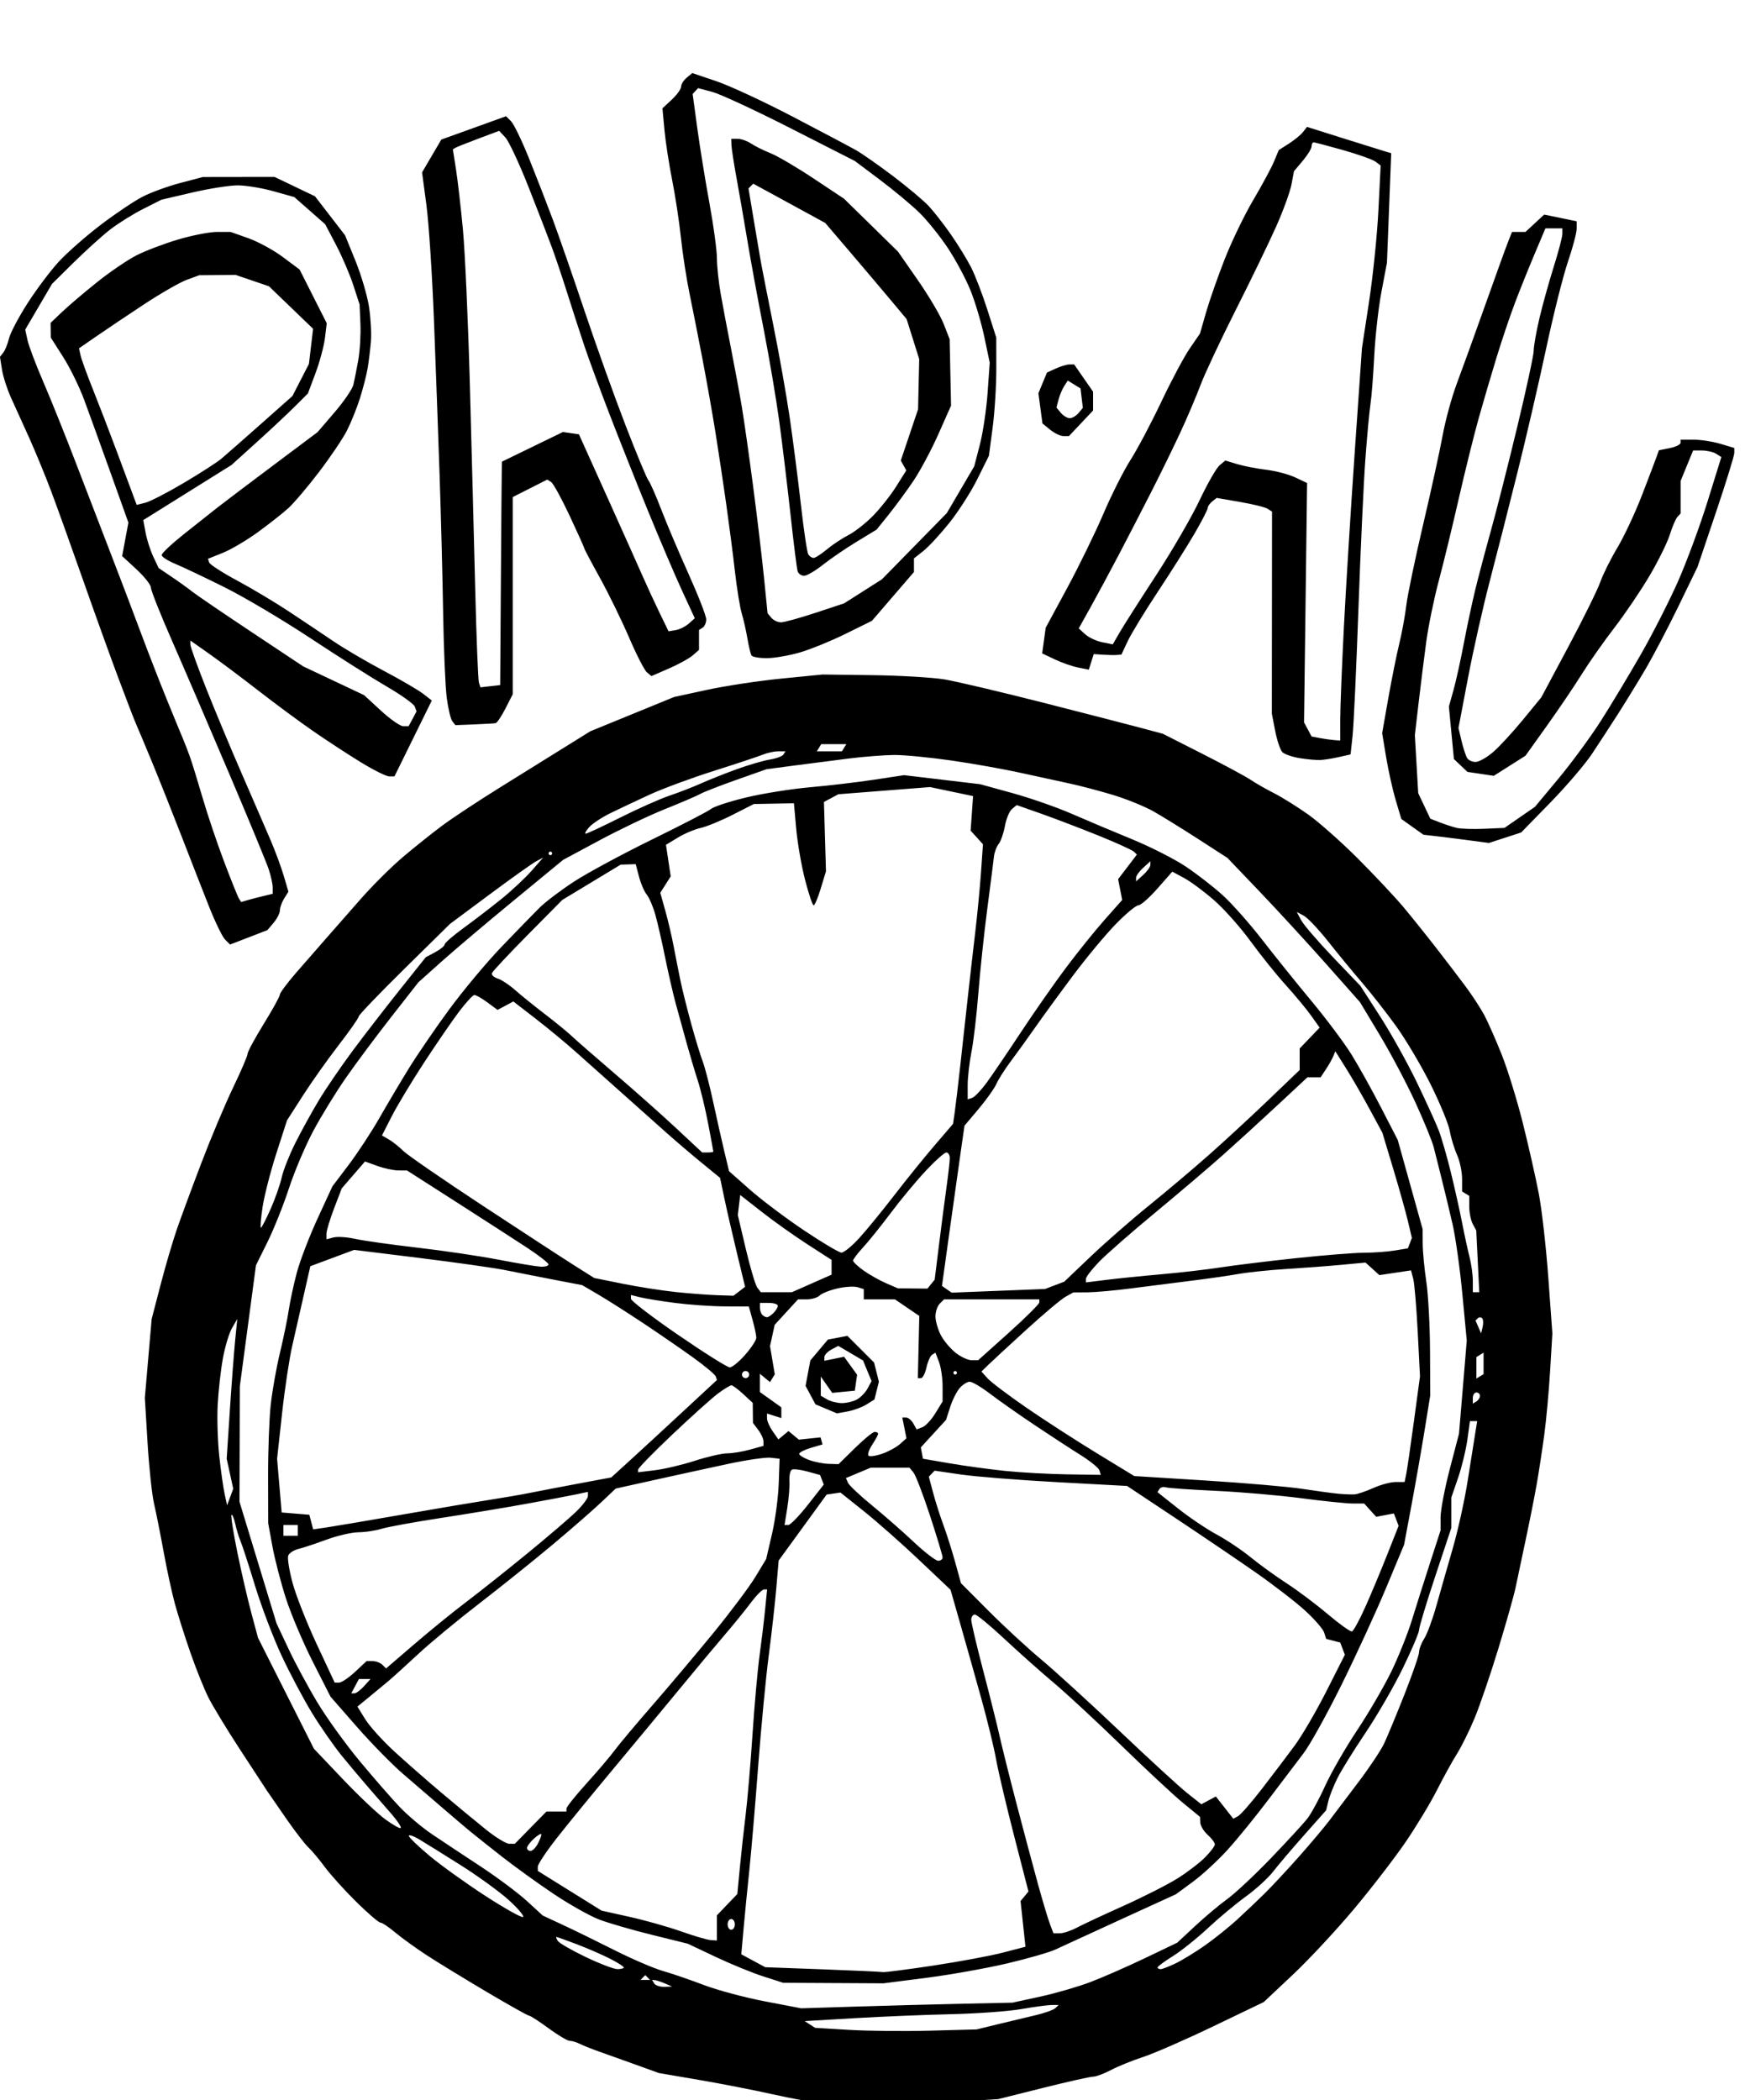 <?xml version="1.0" encoding="UTF-8" standalone="no"?>
<!-- Created with Inkscape (http://www.inkscape.org/) -->

<svg
   width="171.839mm"
   height="206.825mm"
   viewBox="0 0 171.839 206.825"
   version="1.1"
   id="svg1"
   xml:space="preserve"
   xmlns="http://www.w3.org/2000/svg"
   xmlns:svg="http://www.w3.org/2000/svg"><defs
     id="defs1"><clipPath
       clipPathUnits="userSpaceOnUse"
       id="clipPath2"><rect
         style="fill:none;stroke:#000000;stroke-width:1.4;stroke-dasharray:none;stroke-opacity:1"
         id="rect2"
         width="171.839"
         height="206.825"
         x="-271.167"
         y="45.214" /></clipPath></defs><g
     id="layer1"
     transform="translate(-18.295,-50.318)"><path
       style="fill:#000000"
       d="M -298.996,141.787 V 28.898 h 7.761 7.761 V 141.787 254.676 h -7.761 -7.761 z m 18.697,110.65 c 0,-1.231 0.155,-5.954 0.345,-10.495 0.19,-4.541 0.509,-10.796 0.709,-13.901 0.2,-3.104 0.436,-6.835 0.525,-8.29 0.089,-1.455 0.403,-5.503 0.698,-8.996 0.295,-3.493 0.622,-10.16 0.726,-14.817 l 0.189,-8.467 -0.425,-25.224 c -0.234,-13.873 -0.445,-34.431 -0.468,-45.685 -0.024,-11.254 -0.083,-29.43 -0.131,-40.393 -0.048,-10.963 0.02,-22.789 0.151,-26.282 0.131,-3.493 0.262,-7.179 0.292,-8.193 l 0.053,-1.843 0.375,-0.375 0.375,-0.375 1.021,0.388 1.021,0.388 6.357,-0.536 c 3.496,-0.295 8.579,-0.627 11.296,-0.739 2.716,-0.111 7.479,-0.358 10.583,-0.548 3.104,-0.19 6.914,-0.422 8.467,-0.514 1.552,-0.092 12.744,-0.194 24.871,-0.227 12.127,-0.032 41.337,-0.036 64.911,-0.007 23.574,0.028 44.77,-0.013 47.101,-0.091 2.331,-0.078 4.834,-0.253 5.561,-0.39 l 1.323,-0.248 -0.188,10.535 c -0.104,5.794 -0.254,14.504 -0.335,19.355 -0.081,4.851 -0.236,30.648 -0.345,57.326 -0.109,26.679 -0.239,54.698 -0.287,62.265 -0.049,7.567 0.054,25.03 0.229,38.806 l 0.318,25.047 -0.258,2.381 -0.258,2.381 -0.942,-4.3e-4 -0.942,-4.3e-4 -0.117,-27.781 c -0.064,-15.279 -0.129,-29.924 -0.144,-32.543 -0.015,-2.619 0.077,-28.972 0.204,-58.561 0.127,-29.589 0.317,-58.799 0.423,-64.911 0.106,-6.112 0.305,-13.176 0.443,-15.699 0.137,-2.522 0.199,-6.134 0.137,-8.026 l -0.112,-3.44 -7.296,-0.03 c -4.013,-0.017 -9.439,-0.089 -12.058,-0.16 -2.619,-0.071 -6.906,-0.254 -9.525,-0.406 -2.619,-0.152 -5.08,-0.248 -5.468,-0.214 -0.388,0.034 -8.484,0.051 -17.992,0.037 -9.507,-0.014 -18.397,-0.079 -19.756,-0.145 -1.358,-0.065 -9.974,-0.223 -19.147,-0.351 l -16.677,-0.232 -8.017,0.405 c -4.409,0.223 -9.367,0.491 -11.016,0.596 -1.649,0.105 -4.608,0.343 -6.575,0.53 l -3.577,0.339 -16.532,-0.068 -16.532,-0.068 -3.528,0.277 -3.528,0.277 -1.104,0.453 -1.104,0.453 -0.267,14.411 -0.267,14.411 0.248,10.407 c 0.137,5.724 0.278,13.264 0.313,16.757 0.036,3.493 0.004,11.113 -0.07,16.933 l -0.135,10.583 0.438,25.753 c 0.241,14.164 0.419,29.166 0.396,33.337 -0.023,4.172 -0.209,10.918 -0.412,14.993 -0.204,4.075 -0.508,8.758 -0.676,10.407 -0.168,1.649 -0.55,7.999 -0.848,14.111 -0.298,6.112 -0.627,12.065 -0.731,13.229 -0.104,1.164 -0.203,4.101 -0.22,6.526 -0.017,2.425 -0.114,5.084 -0.217,5.909 l -0.186,1.499 h -0.842 -0.842 z m 27.34,-210.325 19.05,-0.113 4.763,-0.386 c 2.619,-0.213 6.588,-0.537 8.819,-0.721 2.231,-0.184 8.661,-0.435 14.287,-0.557 5.627,-0.122 10.389,-0.205 10.583,-0.183 0.194,0.022 3.687,0.105 7.761,0.185 4.075,0.08 15.743,0.273 25.929,0.429 10.186,0.156 19.394,0.283 20.461,0.281 1.067,-0.002 3.687,-0.133 5.821,-0.291 l 3.881,-0.288 4.09,0.407 4.09,0.407 12.844,0.101 c 7.064,0.056 13.13,0.027 13.48,-0.064 l 0.636,-0.165 -0.107,-0.924 -0.107,-0.924 -37.924,0.151 c -20.858,0.083 -40.384,0.15 -43.392,0.149 -3.007,-0.001 -9.754,-0.18 -14.993,-0.397 l -9.525,-0.395 -19.226,0.332 -19.226,0.332 -4.233,0.35 c -2.328,0.193 -7.805,0.515 -12.171,0.715 -4.366,0.201 -10.226,0.56 -13.024,0.798 l -5.086,0.433 -0.163,0.49 -0.163,0.49 1.898,-0.265 1.898,-0.265 z m 9.857,212.245 c 0.109,-0.176 0.94,-0.573 1.848,-0.882 l 1.65,-0.562 h 1.637 1.637 l 1.813,0.538 c 0.997,0.296 1.908,0.693 2.025,0.882 l 0.212,0.344 h -5.51 -5.51 z m 105.822,0.019 c 0.102,-0.166 1.104,-0.592 2.226,-0.947 l 2.04,-0.646 2.346,0.032 2.346,0.032 1.275,0.605 c 0.701,0.333 1.361,0.745 1.467,0.915 l 0.192,0.31 h -6.039 -6.039 z M -86.624,141.787 V 28.898 h 6.703 6.703 V 141.787 254.676 h -6.703 -6.703 z M -189.458,252.519 c -1.358,-0.182 -3.898,-0.653 -5.644,-1.047 -1.746,-0.394 -4.977,-1.025 -7.179,-1.402 l -4.004,-0.686 -2.346,-0.847 c -1.29,-0.466 -2.902,-1.043 -3.581,-1.282 -0.679,-0.239 -1.51,-0.572 -1.847,-0.74 -0.337,-0.168 -0.792,-0.305 -1.011,-0.305 -0.219,0 -1.155,-0.556 -2.081,-1.235 -0.925,-0.679 -1.782,-1.235 -1.904,-1.235 -0.122,0 -2.006,-1.056 -4.186,-2.347 -2.18,-1.291 -4.837,-2.916 -5.904,-3.611 -1.067,-0.696 -2.462,-1.703 -3.099,-2.239 -0.637,-0.536 -1.295,-0.975 -1.462,-0.975 -0.167,0 -1.233,-0.916 -2.369,-2.036 -1.136,-1.12 -2.534,-2.668 -3.106,-3.44 -0.572,-0.772 -1.3,-1.642 -1.619,-1.933 -0.318,-0.291 -1.279,-1.535 -2.135,-2.765 -0.856,-1.23 -1.733,-2.5 -1.948,-2.822 -0.216,-0.322 -1.426,-2.174 -2.69,-4.114 -1.264,-1.94 -2.643,-4.21 -3.064,-5.045 -0.421,-0.834 -1.218,-2.819 -1.772,-4.41 -0.553,-1.591 -1.244,-3.766 -1.535,-4.833 -0.291,-1.067 -0.79,-3.369 -1.108,-5.115 -0.318,-1.746 -0.745,-3.889 -0.948,-4.763 -0.203,-0.873 -0.49,-3.572 -0.637,-5.997 l -0.267,-4.41 0.336,-3.881 0.336,-3.881 0.872,-3.351 c 0.479,-1.843 1.201,-4.304 1.602,-5.468 0.402,-1.164 1.497,-4.126 2.433,-6.582 0.936,-2.456 2.34,-5.79 3.119,-7.408 0.779,-1.619 1.418,-3.109 1.419,-3.312 0.002,-0.203 0.717,-1.528 1.591,-2.944 0.873,-1.416 1.587,-2.713 1.587,-2.882 0,-0.169 0.726,-1.146 1.614,-2.171 0.887,-1.025 2.197,-2.525 2.91,-3.333 0.713,-0.808 2.247,-2.554 3.407,-3.881 1.161,-1.326 3.048,-3.206 4.194,-4.176 1.146,-0.97 2.895,-2.367 3.887,-3.104 0.992,-0.737 3.514,-2.404 5.604,-3.704 2.09,-1.3 4.959,-3.085 6.377,-3.966 l 2.576,-1.602 4.129,-1.69 4.129,-1.69 3.253,-0.706 c 1.789,-0.388 5.079,-0.886 7.31,-1.107 l 4.057,-0.401 4.939,0.065 c 2.716,0.036 5.891,0.223 7.056,0.417 1.164,0.194 5.53,1.223 9.701,2.286 4.172,1.064 8.537,2.19 9.7,2.502 l 2.115,0.568 3.882,1.97 c 2.135,1.083 4.279,2.238 4.764,2.566 0.485,0.328 1.518,0.919 2.296,1.313 0.778,0.395 2.286,1.335 3.351,2.09 1.065,0.755 3.287,2.725 4.936,4.377 1.649,1.653 3.659,3.796 4.467,4.763 0.807,0.967 2.236,2.747 3.175,3.956 0.939,1.209 2.246,2.922 2.906,3.806 0.659,0.885 1.498,2.168 1.864,2.851 0.366,0.683 1.144,2.447 1.73,3.92 0.585,1.473 1.523,4.519 2.085,6.77 0.561,2.25 1.265,5.362 1.562,6.914 0.298,1.552 0.72,5.283 0.938,8.29 l 0.397,5.468 -0.222,3.704 c -0.122,2.037 -0.385,4.895 -0.583,6.35 -0.198,1.455 -0.527,3.598 -0.73,4.763 -0.203,1.164 -0.69,3.625 -1.083,5.468 -0.392,1.843 -0.845,3.986 -1.007,4.763 -0.161,0.776 -0.924,3.475 -1.694,5.997 -0.77,2.522 -1.818,5.593 -2.327,6.823 -0.509,1.23 -1.297,2.824 -1.749,3.541 -0.453,0.717 -1.336,2.32 -1.963,3.562 -0.627,1.242 -2.012,3.538 -3.077,5.102 -1.065,1.564 -3.36,4.544 -5.099,6.621 -1.739,2.077 -4.451,4.989 -6.026,6.471 l -2.864,2.694 -4.963,2.385 c -2.73,1.312 -5.836,2.67 -6.903,3.018 -1.067,0.348 -2.494,0.927 -3.17,1.286 -0.676,0.359 -1.47,0.655 -1.764,0.657 -0.294,0.002 -2.519,0.501 -4.944,1.108 l -4.41,1.104 -4.41,0.261 c -2.425,0.144 -5.6,0.345 -7.056,0.448 l -2.646,0.187 z m 16.581,-7.947 c 1.164,-0.283 2.831,-0.682 3.704,-0.887 0.873,-0.205 1.738,-0.514 1.923,-0.688 l 0.335,-0.316 -0.688,0.003 c -0.378,0.001 -1.72,0.182 -2.981,0.401 -1.261,0.219 -4.357,0.445 -6.879,0.502 -2.522,0.057 -6.809,0.234 -9.525,0.393 l -4.939,0.29 0.515,0.331 0.515,0.331 3.365,0.201 c 1.851,0.111 5.429,0.146 7.952,0.078 l 4.586,-0.124 z m -3.528,-2.013 4.939,-0.106 2.734,-0.595 c 1.504,-0.327 3.726,-0.972 4.939,-1.432 1.213,-0.461 3.633,-1.522 5.38,-2.359 l 3.175,-1.521 1.764,-1.644 c 0.97,-0.904 2.399,-2.104 3.176,-2.665 0.776,-0.562 2.707,-2.371 4.291,-4.02 1.583,-1.649 3.191,-3.396 3.572,-3.881 0.381,-0.486 1.169,-1.931 1.75,-3.213 0.581,-1.281 1.995,-3.742 3.141,-5.467 1.147,-1.726 2.664,-4.328 3.373,-5.783 0.708,-1.455 1.629,-3.757 2.047,-5.115 0.417,-1.358 1.222,-3.899 1.788,-5.645 l 1.029,-3.176 v -1.283 c 0,-0.706 0.409,-2.849 0.908,-4.762 l 0.908,-3.478 0.382,-4.586 0.382,-4.586 -0.435,-4.586 c -0.239,-2.522 -0.673,-5.618 -0.965,-6.879 -0.291,-1.261 -0.768,-3.246 -1.059,-4.41 -0.291,-1.164 -0.65,-2.593 -0.798,-3.175 -0.148,-0.582 -0.961,-2.566 -1.806,-4.41 -0.845,-1.843 -2.418,-4.818 -3.495,-6.61 l -1.958,-3.259 -3.351,-3.78 c -1.843,-2.079 -4.78,-5.275 -6.526,-7.102 l -3.175,-3.322 -2.822,-1.823 c -1.552,-1.003 -3.537,-2.232 -4.41,-2.732 -0.873,-0.5 -2.699,-1.244 -4.057,-1.653 -1.358,-0.409 -3.263,-0.911 -4.233,-1.116 -0.97,-0.205 -3.113,-0.673 -4.763,-1.04 -1.649,-0.367 -4.745,-0.919 -6.879,-1.227 -2.134,-0.308 -4.674,-0.554 -5.644,-0.548 -0.97,0.007 -2.955,0.16 -4.41,0.341 -1.455,0.181 -3.888,0.494 -5.407,0.695 l -2.761,0.366 -2.946,1.04 c -1.62,0.572 -3.236,1.202 -3.589,1.4 -0.354,0.198 -1.913,0.868 -3.465,1.488 -1.552,0.621 -4.444,1.999 -6.426,3.063 l -3.604,1.935 -4.863,4.002 c -2.674,2.201 -5.883,4.916 -7.129,6.032 l -2.267,2.031 -2.672,3.414 c -1.47,1.878 -3.48,4.576 -4.468,5.997 -0.988,1.421 -2.432,3.774 -3.209,5.229 -0.777,1.455 -1.854,3.995 -2.393,5.644 -0.539,1.649 -1.49,4.03 -2.115,5.292 l -1.135,2.293 -0.794,5.957 -0.794,5.957 -0.017,5.685 -0.017,5.685 1.826,5.997 1.826,5.997 1.196,2.539 c 0.658,1.397 1.944,3.778 2.857,5.292 0.914,1.514 2.785,4.102 4.157,5.751 1.373,1.649 3.137,3.672 3.921,4.496 0.784,0.823 2.219,2.031 3.189,2.685 0.97,0.653 3.113,2.074 4.763,3.158 1.649,1.084 3.703,2.617 4.564,3.407 l 1.566,1.436 1.962,0.913 c 1.079,0.502 3.379,1.627 5.111,2.5 1.732,0.873 3.875,1.794 4.763,2.047 0.888,0.253 2.7,0.875 4.027,1.381 1.327,0.506 4.026,1.229 5.997,1.607 l 3.585,0.687 5.468,-0.171 c 3.007,-0.094 7.691,-0.219 10.407,-0.278 z m -19.579,-2.686 c -1.067,-0.34 -3.182,-1.206 -4.699,-1.923 l -2.758,-1.304 -3.522,-0.871 c -1.937,-0.479 -4.272,-1.156 -5.189,-1.505 -0.917,-0.348 -2.932,-1.481 -4.479,-2.517 -1.547,-1.036 -3.844,-2.692 -5.104,-3.68 -1.26,-0.988 -2.677,-2.114 -3.149,-2.502 -0.471,-0.388 -1.684,-1.42 -2.696,-2.293 -1.011,-0.873 -2.742,-2.363 -3.847,-3.31 -1.105,-0.947 -3.175,-3.056 -4.6,-4.687 l -2.592,-2.964 -1.741,-3.427 c -0.957,-1.885 -2.15,-4.697 -2.65,-6.249 -0.5,-1.552 -1.097,-3.854 -1.328,-5.115 l -0.419,-2.293 -0.01,-4.586 c -0.006,-2.522 0.11,-5.697 0.257,-7.056 0.147,-1.358 0.554,-3.66 0.905,-5.115 0.351,-1.455 0.743,-3.36 0.872,-4.233 0.129,-0.873 0.488,-2.54 0.799,-3.704 0.311,-1.164 1.225,-3.549 2.033,-5.301 l 1.468,-3.184 1.595,-2.108 c 0.877,-1.159 2.23,-3.219 3.006,-4.577 0.776,-1.358 2.084,-3.564 2.907,-4.902 0.823,-1.338 2.614,-3.957 3.981,-5.821 1.366,-1.863 3.692,-4.647 5.168,-6.186 1.476,-1.539 3.16,-3.271 3.742,-3.849 0.582,-0.578 2.126,-1.745 3.431,-2.593 1.305,-0.848 4.764,-2.713 7.686,-4.144 2.922,-1.431 5.533,-2.784 5.8,-3.006 0.268,-0.222 1.81,-0.723 3.426,-1.113 1.617,-0.39 4.447,-0.843 6.291,-1.005 1.843,-0.163 4.681,-0.497 6.305,-0.744 l 2.954,-0.448 3.749,0.446 3.749,0.446 3.175,0.875 c 1.746,0.481 4.366,1.395 5.821,2.031 1.455,0.636 4.12,1.76 5.921,2.497 1.801,0.738 4.183,1.944 5.292,2.682 1.109,0.737 2.766,2.023 3.683,2.857 0.916,0.834 2.663,2.805 3.881,4.38 1.218,1.575 3.405,4.295 4.86,6.045 1.455,1.75 3.224,4.113 3.93,5.251 0.706,1.138 2.02,3.498 2.92,5.244 l 1.636,3.175 1.225,4.391 1.225,4.391 0.007,1.43 c 0.004,0.786 0.163,2.461 0.353,3.723 0.19,1.261 0.356,4.302 0.368,6.758 l 0.022,4.464 -0.562,3.473 c -0.309,1.91 -0.889,5.219 -1.288,7.354 l -0.726,3.881 -1.764,4.233 c -0.97,2.328 -2.941,6.615 -4.379,9.525 -1.438,2.91 -3.13,5.964 -3.761,6.785 -0.63,0.821 -2.178,2.863 -3.439,4.538 -1.261,1.675 -3.081,3.911 -4.043,4.97 -0.963,1.059 -2.502,2.477 -3.422,3.152 l -1.672,1.227 -5.398,2.468 c -2.969,1.358 -5.874,2.693 -6.456,2.968 -0.582,0.275 -2.725,0.892 -4.763,1.372 -2.037,0.479 -5.609,1.116 -7.938,1.415 l -4.233,0.543 -4.939,-0.026 -4.939,-0.026 z m 16.692,-1.068 c 2.558,-0.385 5.653,-0.961 6.879,-1.28 l 2.228,-0.58 -0.241,-2.25 -0.241,-2.25 0.389,-0.469 0.389,-0.469 -1.402,-5.438 c -0.771,-2.991 -1.572,-6.39 -1.78,-7.554 -0.208,-1.164 -0.863,-3.863 -1.457,-5.997 -0.594,-2.134 -1.519,-5.422 -2.057,-7.305 l -0.978,-3.425 -3.088,-2.925 c -1.698,-1.609 -4.137,-3.764 -5.419,-4.788 l -2.331,-1.863 -0.681,0.099 -0.681,0.099 -2.363,3.251 -2.363,3.251 -0.235,2.747 c -0.129,1.511 -0.464,4.493 -0.744,6.627 -0.28,2.134 -0.749,7.056 -1.043,10.936 -0.293,3.881 -0.685,8.484 -0.87,10.231 -0.185,1.746 -0.438,4.314 -0.562,5.706 l -0.225,2.531 1.18,0.636 1.18,0.636 5.644,0.208 c 3.104,0.114 5.774,0.237 5.933,0.272 0.158,0.035 2.381,-0.251 4.939,-0.636 z m -21.278,-3.712 v -1.238 l 1.006,-1.053 1.006,-1.053 0.244,-2.56 c 0.134,-1.408 0.391,-3.75 0.571,-5.205 0.18,-1.455 0.484,-5.017 0.676,-7.916 0.192,-2.898 0.503,-6.391 0.692,-7.761 0.188,-1.37 0.434,-3.404 0.546,-4.52 l 0.204,-2.028 h -0.314 c -0.173,0 -0.76,0.595 -1.305,1.323 -0.545,0.728 -1.673,2.117 -2.505,3.087 -0.833,0.97 -2.82,3.351 -4.417,5.292 -1.597,1.94 -4.576,5.533 -6.62,7.985 -2.045,2.451 -4.551,5.522 -5.57,6.823 -1.019,1.302 -1.852,2.556 -1.852,2.788 v 0.421 l 3.14,1.955 3.14,1.955 2.769,0.617 c 1.523,0.339 3.801,0.983 5.062,1.43 1.261,0.447 2.571,0.832 2.91,0.855 l 0.617,0.043 z m 35.454,-0.032 c 0.582,-0.308 2.646,-1.273 4.586,-2.144 1.94,-0.872 4.322,-2.08 5.292,-2.685 0.97,-0.605 2.2,-1.543 2.734,-2.083 0.534,-0.541 0.97,-1.119 0.97,-1.285 0,-0.166 -0.318,-0.589 -0.706,-0.94 -0.388,-0.351 -0.716,-0.892 -0.728,-1.201 l -0.022,-0.563 -1.653,-1.355 c -0.909,-0.745 -3.638,-3.286 -6.063,-5.645 -2.425,-2.36 -5.442,-5.158 -6.703,-6.218 -1.261,-1.06 -3.444,-3.005 -4.852,-4.321 -1.407,-1.316 -2.717,-2.393 -2.91,-2.393 -0.193,0 -0.352,0.234 -0.352,0.519 0,0.286 0.532,2.548 1.183,5.027 0.651,2.479 1.377,5.381 1.614,6.448 0.237,1.067 0.992,4.083 1.677,6.703 0.685,2.619 1.624,6.136 2.086,7.815 0.462,1.679 0.996,3.465 1.188,3.969 l 0.348,0.916 0.626,-0.002 c 0.344,-0.001 1.102,-0.254 1.684,-0.562 z m -33.69,-0.318 c 0,-0.291 -0.159,-0.529 -0.353,-0.529 -0.194,0 -0.353,0.238 -0.353,0.529 0,0.291 0.159,0.529 0.353,0.529 0.194,0 0.353,-0.238 0.353,-0.529 z m -19.415,-7.914 c 0.201,-0.375 0.365,-0.797 0.365,-0.937 0,-0.14 -0.318,0.033 -0.706,0.384 -0.388,0.351 -0.706,0.773 -0.706,0.937 0,0.164 0.153,0.298 0.34,0.298 0.187,0 0.505,-0.307 0.706,-0.682 z m -0.693,-1.611 1.558,-1.587 h 0.985 0.985 v -0.293 c 0,-0.161 0.896,-1.283 1.992,-2.494 1.095,-1.21 2.326,-2.658 2.734,-3.217 0.408,-0.559 2.096,-2.572 3.75,-4.474 1.654,-1.901 4.372,-5.128 6.039,-7.169 1.667,-2.042 3.509,-4.502 4.092,-5.468 l 1.06,-1.756 0.574,-2.469 c 0.316,-1.358 0.613,-3.581 0.661,-4.939 l 0.088,-2.469 -0.882,-0.101 c -0.485,-0.056 -2.39,0.223 -4.233,0.618 -1.843,0.396 -5.078,1.102 -7.188,1.57 l -3.837,0.851 -1.455,1.378 c -0.8,0.758 -2.963,2.642 -4.806,4.186 -1.843,1.544 -5.089,4.147 -7.212,5.784 -2.124,1.637 -4.822,3.873 -5.997,4.969 -1.175,1.096 -2.533,2.325 -3.018,2.73 -0.485,0.405 -1.346,1.117 -1.914,1.581 l -1.032,0.845 0.77,1.245 c 0.423,0.685 1.697,2.098 2.83,3.14 1.133,1.042 3.236,2.886 4.672,4.098 1.436,1.212 3.402,2.839 4.369,3.616 0.967,0.777 2.005,1.413 2.308,1.413 h 0.55 z m 72.028,-3.842 c 1.033,-1.337 2.476,-3.242 3.206,-4.233 0.73,-0.991 2.143,-3.412 3.139,-5.38 l 1.811,-3.578 -0.23,-0.6 -0.23,-0.6 -0.692,-0.181 -0.692,-0.181 -0.2,-0.63 c -0.11,-0.347 -0.96,-1.322 -1.888,-2.167 -0.928,-0.845 -3.106,-2.526 -4.839,-3.735 -1.733,-1.209 -5.294,-3.623 -7.913,-5.363 l -4.763,-3.164 -6.879,-0.374 c -3.784,-0.205 -8.048,-0.544 -9.477,-0.753 l -2.598,-0.379 -0.285,0.295 -0.285,0.295 0.423,1.587 c 0.233,0.873 0.688,2.302 1.012,3.175 0.324,0.873 0.846,2.52 1.16,3.659 l 0.571,2.071 2.712,2.723 c 1.491,1.498 3.823,3.65 5.181,4.784 1.358,1.133 4.851,4.322 7.761,7.087 2.91,2.765 5.904,5.51 6.653,6.102 l 1.361,1.075 0.716,-0.383 0.716,-0.383 0.86,1.099 0.86,1.099 0.475,-0.267 c 0.261,-0.147 1.321,-1.361 2.354,-2.698 z m -88.433,-10.092 0.639,-0.706 h -0.571 -0.571 l -0.378,0.706 -0.378,0.706 h 0.311 c 0.171,0 0.598,-0.318 0.949,-0.706 z m -0.882,-1.411 1.133,-1.058 h 0.598 c 0.329,0 0.76,0.163 0.959,0.361 l 0.361,0.361 2.796,-2.404 c 1.538,-1.322 3.828,-3.184 5.089,-4.137 1.261,-0.953 3.952,-3.09 5.979,-4.748 2.027,-1.658 4.21,-3.526 4.851,-4.15 0.641,-0.624 1.165,-1.319 1.165,-1.543 v -0.409 l -1.147,0.244 c -0.631,0.134 -2.813,0.548 -4.851,0.919 -2.037,0.371 -5.847,1.004 -8.467,1.405 -2.619,0.402 -5.25,0.881 -5.846,1.065 -0.596,0.184 -1.628,0.34 -2.293,0.346 -0.665,0.006 -2.083,0.334 -3.15,0.728 -1.067,0.394 -2.311,0.807 -2.763,0.917 -0.453,0.11 -0.901,0.405 -0.997,0.654 -0.096,0.249 0.097,1.459 0.428,2.687 0.331,1.229 1.4,3.941 2.375,6.027 l 1.773,3.792 h 0.437 c 0.24,0 0.947,-0.476 1.57,-1.058 z m 99.467,-6.353 c 0.564,-1.26 1.536,-3.582 2.161,-5.161 l 1.136,-2.87 -0.234,-0.609 -0.234,-0.609 -0.869,0.166 -0.869,0.166 -0.593,-0.655 -0.593,-0.655 h -1.114 c -0.613,0 -2.883,-0.233 -5.045,-0.518 -2.162,-0.285 -5.962,-0.614 -8.444,-0.73 -2.482,-0.117 -4.707,-0.273 -4.943,-0.348 -0.236,-0.075 -0.515,0.002 -0.619,0.171 l -0.19,0.307 2.026,1.607 c 1.114,0.884 2.822,2.035 3.794,2.557 0.973,0.523 2.483,1.534 3.356,2.248 0.873,0.714 2.461,1.863 3.528,2.553 1.067,0.69 2.893,2.06 4.057,3.044 1.164,0.984 2.24,1.753 2.39,1.708 0.15,-0.045 0.734,-1.112 1.298,-2.372 z m -41.611,-4.916 c 0,-0.183 -0.557,-2.034 -1.239,-4.114 -0.681,-2.08 -1.415,-3.994 -1.631,-4.254 l -0.392,-0.472 h -1.908 -1.908 l -1.22,0.51 -1.22,0.51 0.197,0.46 c 0.108,0.253 1.169,1.254 2.356,2.224 1.187,0.97 3.042,2.594 4.121,3.609 1.079,1.015 2.16,1.848 2.403,1.852 0.243,0.004 0.441,-0.143 0.441,-0.325 z m -63.5,-2.666 v -0.529 h -0.706 -0.706 v 0.529 0.529 h 0.706 0.706 z m 10.231,-1.544 c 3.395,-0.593 7.285,-1.25 8.643,-1.46 1.358,-0.21 3.184,-0.526 4.057,-0.702 0.873,-0.176 3.016,-0.586 4.763,-0.913 l 3.175,-0.593 1.764,-1.605 c 0.97,-0.883 3.312,-3.042 5.205,-4.799 l 3.441,-3.193 -0.115,-0.345 c -0.063,-0.19 -1.056,-1.024 -2.206,-1.852 -1.15,-0.829 -3.361,-2.352 -4.913,-3.385 -1.552,-1.033 -3.546,-2.302 -4.43,-2.82 l -1.608,-0.942 -2.802,-0.539 c -1.541,-0.297 -3.675,-0.717 -4.742,-0.934 -1.067,-0.217 -4.859,-0.755 -8.426,-1.197 l -6.486,-0.802 -2.157,0.804 -2.157,0.804 -0.63,2.778 c -0.346,1.528 -0.865,3.81 -1.153,5.071 -0.288,1.261 -0.741,4.277 -1.006,6.703 l -0.483,4.41 0.225,2.646 0.225,2.646 1.362,0.112 1.362,0.112 0.189,0.721 0.189,0.721 1.271,-0.185 c 0.699,-0.102 4.05,-0.67 7.445,-1.262 z m 40.005,-0.975 1.562,-1.991 -0.181,-0.472 -0.181,-0.472 -1.255,-0.346 c -0.69,-0.191 -1.382,-0.268 -1.537,-0.172 -0.155,0.096 -0.257,0.606 -0.226,1.133 0.031,0.527 -0.065,1.713 -0.213,2.634 l -0.27,1.676 h 0.369 c 0.203,0 1.072,-0.896 1.932,-1.991 z m 55.675,-1.652 c 0.721,-0.325 1.711,-0.591 2.198,-0.591 h 0.887 l 0.162,-0.794 c 0.089,-0.437 0.43,-2.778 0.758,-5.203 l 0.596,-4.41 -0.225,-4.41 c -0.124,-2.425 -0.324,-4.774 -0.444,-5.218 l -0.218,-0.809 -1.556,0.233 -1.556,0.233 -0.683,-0.618 -0.683,-0.618 -2.39,0.224 c -1.315,0.123 -3.74,0.306 -5.389,0.407 -1.649,0.101 -3.792,0.324 -4.763,0.496 -0.97,0.172 -3.113,0.479 -4.763,0.682 -1.649,0.203 -4.269,0.536 -5.821,0.74 -1.552,0.204 -3.457,0.375 -4.233,0.381 l -1.411,0.01 -0.774,0.43 c -0.426,0.237 -2.165,1.7 -3.865,3.251 -1.7,1.551 -3.388,3.111 -3.752,3.466 l -0.662,0.646 0.61,0.674 c 0.335,0.371 2.051,1.667 3.813,2.882 1.762,1.214 4.874,3.227 6.915,4.472 l 3.712,2.264 7.056,0.442 c 3.881,0.243 8.167,0.614 9.525,0.824 1.358,0.21 2.946,0.425 3.528,0.478 0.582,0.053 1.296,0.08 1.587,0.061 0.291,-0.019 1.119,-0.301 1.841,-0.626 z m -26.968,-1.738 c -0.076,-0.243 -0.903,-0.917 -1.836,-1.499 -0.933,-0.582 -2.974,-1.913 -4.534,-2.957 -1.561,-1.044 -3.538,-2.433 -4.394,-3.087 -0.856,-0.653 -1.758,-1.188 -2.004,-1.188 -0.246,0 -0.69,0.278 -0.987,0.617 -0.297,0.34 -0.721,1.185 -0.944,1.879 l -0.405,1.262 -1.242,1.356 -1.242,1.356 0.106,0.557 0.106,0.557 2.642,0.455 c 1.453,0.25 3.912,0.586 5.464,0.746 1.552,0.16 4.304,0.313 6.115,0.339 l 3.293,0.048 z m -39.826,-0.95 c 1.238,-0.399 2.667,-0.727 3.175,-0.728 0.508,-0.001 1.52,-0.167 2.247,-0.369 l 1.323,-0.367 v -0.445 c 0,-0.245 -0.233,-0.753 -0.518,-1.13 l -0.518,-0.685 -0.011,-0.987 -0.011,-0.987 -0.933,-0.865 c -0.513,-0.476 -1.038,-0.865 -1.166,-0.865 -0.128,0 -0.715,0.357 -1.305,0.794 -0.59,0.437 -2.605,2.245 -4.478,4.019 -1.873,1.774 -3.406,3.344 -3.406,3.489 v 0.263 l 1.676,-0.205 c 0.922,-0.113 2.689,-0.532 3.927,-0.931 z m 15.76,-1.255 c 0.886,-0.873 1.76,-1.587 1.942,-1.587 0.183,0 0.332,0.085 0.332,0.189 0,0.104 -0.26,0.585 -0.577,1.069 -0.317,0.484 -0.484,0.973 -0.371,1.087 0.113,0.113 0.72,0.027 1.348,-0.192 0.628,-0.219 1.422,-0.652 1.765,-0.962 l 0.624,-0.564 -0.204,-1.019 -0.204,-1.019 h 0.379 c 0.209,0 0.526,0.263 0.706,0.584 l 0.327,0.584 0.571,-0.219 c 0.314,-0.12 0.889,-0.74 1.277,-1.377 l 0.706,-1.158 0.001,-1.476 c 7.2e-4,-0.812 -0.157,-1.893 -0.351,-2.402 l -0.352,-0.926 -0.326,0.202 c -0.179,0.111 -0.43,0.676 -0.558,1.256 -0.127,0.58 -0.371,1.054 -0.541,1.054 h -0.309 l 0.072,-3.064 0.072,-3.064 -1.199,-0.817 -1.199,-0.817 h -1.535 -1.535 v -0.505 -0.505 l -0.617,-0.189 c -0.34,-0.104 -1.232,-0.048 -1.983,0.125 -0.751,0.173 -1.537,0.486 -1.746,0.695 -0.209,0.209 -0.774,0.38 -1.255,0.38 h -0.875 l -1.148,1.253 -1.148,1.253 -0.23,1.048 -0.23,1.048 0.235,1.391 0.235,1.391 -0.237,0.383 -0.237,0.383 -0.498,-0.413 -0.498,-0.413 v 0.901 0.901 l 1.058,0.754 1.058,0.754 v 0.529 0.529 l -0.706,-0.224 -0.706,-0.224 v 0.474 c 0,0.261 0.252,0.835 0.561,1.275 l 0.561,0.801 0.497,-0.413 0.497,-0.413 0.511,0.424 0.511,0.424 1.067,-0.112 1.067,-0.112 0.097,0.348 0.097,0.348 -1.147,0.338 c -0.631,0.186 -1.147,0.45 -1.147,0.588 0,0.138 0.437,0.41 0.97,0.605 0.534,0.195 1.406,0.367 1.938,0.382 l 0.968,0.028 z m -2.841,-3.855 -1.058,-0.447 -0.486,-0.908 -0.486,-0.908 0.235,-1.252 0.235,-1.252 0.864,-1.027 0.864,-1.027 0.962,-0.184 0.962,-0.184 1.312,1.312 1.312,1.312 0.238,0.946 0.238,0.946 -0.22,0.877 -0.22,0.877 -0.788,0.491 c -0.433,0.27 -1.264,0.577 -1.846,0.682 l -1.058,0.191 z m 3.014,-0.916 c 0.371,-0.198 0.85,-0.689 1.065,-1.09 l 0.39,-0.729 -0.42,-1.014 -0.42,-1.014 -1.219,-0.719 -1.219,-0.719 -0.684,0.366 c -0.376,0.201 -0.684,0.532 -0.684,0.734 v 0.368 l 0.97,-0.199 0.97,-0.199 0.641,0.886 0.641,0.886 -0.112,0.785 -0.112,0.785 -1.113,0.108 -1.113,0.108 -0.563,-0.804 -0.563,-0.804 v 0.943 0.943 l 0.617,0.36 c 0.34,0.198 0.985,0.364 1.434,0.37 0.449,0.006 1.12,-0.152 1.491,-0.35 z m -10.598,-2.461 c 0,-0.194 -0.159,-0.353 -0.353,-0.353 -0.194,0 -0.353,0.159 -0.353,0.353 0,0.194 0.159,0.353 0.353,0.353 0.194,0 0.353,-0.159 0.353,-0.353 z m 20.461,-0.176 c 0,-0.097 -0.079,-0.176 -0.176,-0.176 -0.097,0 -0.176,0.079 -0.176,0.176 0,0.097 0.079,0.176 0.176,0.176 0.097,0 0.176,-0.079 0.176,-0.176 z m -20.85,-1.776 c 0.602,-0.686 1.094,-1.44 1.093,-1.676 -0.001,-0.236 -0.167,-1.024 -0.369,-1.752 l -0.367,-1.323 -2.365,-0.011 c -1.301,-0.006 -3.505,-0.159 -4.899,-0.34 -1.394,-0.181 -2.942,-0.432 -3.44,-0.557 l -0.905,-0.227 v 0.371 c 0,0.204 2.094,1.809 4.653,3.566 2.559,1.757 4.845,3.195 5.079,3.195 0.234,0 0.918,-0.561 1.52,-1.247 z m 25.951,-2.162 c 1.658,-1.487 3.014,-2.836 3.014,-2.999 v -0.295 h -4.692 -4.692 l -0.423,0.423 c -0.233,0.233 -0.423,0.796 -0.423,1.252 0,0.456 0.235,1.283 0.522,1.839 0.287,0.555 0.944,1.341 1.459,1.746 0.515,0.405 1.226,0.737 1.579,0.737 h 0.643 z m -23.162,-1.954 c 0.233,-0.233 0.423,-0.55 0.423,-0.706 0,-0.155 -0.397,-0.282 -0.882,-0.282 h -0.882 v 0.47 c 0,0.259 0.106,0.576 0.235,0.706 0.129,0.129 0.336,0.235 0.459,0.235 0.123,0 0.414,-0.191 0.647,-0.423 z m -3.373,-2.134 0.571,-0.441 -0.809,-3.351 c -0.445,-1.843 -0.999,-4.258 -1.232,-5.365 l -0.422,-2.014 -1.83,-1.498 c -1.006,-0.824 -2.55,-2.14 -3.431,-2.925 -0.88,-0.785 -2.846,-2.538 -4.368,-3.897 -1.522,-1.358 -3.58,-3.194 -4.573,-4.08 -0.993,-0.886 -2.784,-2.367 -3.981,-3.292 l -2.175,-1.681 -0.778,0.416 -0.778,0.416 -1.002,-0.741 c -0.551,-0.407 -1.127,-0.734 -1.281,-0.727 -0.153,0.008 -0.835,0.751 -1.514,1.651 -0.679,0.901 -2.228,3.157 -3.441,5.013 -1.214,1.857 -2.642,4.23 -3.175,5.273 l -0.968,1.898 0.683,0.395 c 0.376,0.217 1.011,0.724 1.411,1.124 0.401,0.401 3.983,2.869 7.96,5.484 3.978,2.615 8.046,5.268 9.04,5.894 l 1.808,1.139 2.778,0.562 c 1.528,0.309 3.889,0.679 5.247,0.822 1.358,0.143 3.193,0.282 4.078,0.311 l 1.608,0.052 z m 7.138,-0.774 1.95,-0.863 v -0.727 -0.727 l -2.381,-1.537 c -1.31,-0.845 -3.334,-2.284 -4.498,-3.197 l -2.117,-1.66 -0.119,0.988 -0.119,0.988 0.793,3.358 c 0.436,1.847 0.946,3.557 1.133,3.799 l 0.34,0.441 h 1.534 1.534 z m 23.917,0.188 0.945,-0.359 2.599,-2.477 c 1.429,-1.363 4.023,-3.63 5.764,-5.039 1.741,-1.409 4.419,-3.673 5.952,-5.031 1.532,-1.358 4.155,-3.782 5.828,-5.386 l 3.042,-2.917 v -1.06 -1.06 l 0.983,-1.026 0.983,-1.026 -0.833,-1.172 c -0.458,-0.644 -1.585,-2.004 -2.505,-3.021 -0.92,-1.017 -2.479,-2.958 -3.466,-4.314 -0.986,-1.356 -2.598,-3.17 -3.582,-4.031 -0.984,-0.861 -2.315,-1.848 -2.957,-2.194 l -1.168,-0.629 -1.459,1.658 c -0.803,0.912 -1.65,1.658 -1.882,1.658 -0.233,0 -1.235,0.833 -2.227,1.852 -0.992,1.019 -2.873,3.281 -4.179,5.027 -1.306,1.746 -2.985,4.048 -3.731,5.115 -0.746,1.067 -1.833,2.575 -2.416,3.351 -0.583,0.776 -1.222,1.78 -1.421,2.231 -0.199,0.451 -0.989,1.564 -1.755,2.473 l -1.393,1.652 -0.355,2.466 c -0.195,1.356 -0.695,4.908 -1.11,7.892 l -0.754,5.426 0.476,0.331 0.476,0.331 4.602,-0.181 4.602,-0.181 z m -12.171,-0.119 0.358,-0.441 0.415,-3.351 c 0.228,-1.843 0.563,-4.414 0.744,-5.712 0.181,-1.298 0.328,-2.608 0.328,-2.91 0,-0.302 -0.152,-0.55 -0.339,-0.55 -0.186,0 -1.099,0.813 -2.028,1.806 -0.929,0.993 -2.478,2.859 -3.442,4.145 -0.964,1.287 -2.193,2.816 -2.732,3.398 -0.539,0.582 -0.981,1.167 -0.982,1.299 -9e-4,0.132 0.464,0.572 1.033,0.977 0.569,0.405 1.561,0.965 2.205,1.245 l 1.171,0.508 1.456,0.014 1.456,0.014 z m 22.659,-0.968 c 1.843,-0.161 4.463,-0.464 5.821,-0.674 1.358,-0.21 4.707,-0.621 7.442,-0.913 2.735,-0.292 5.751,-0.533 6.703,-0.535 0.951,-0.002 2.315,-0.101 3.031,-0.219 l 1.302,-0.215 0.196,-0.512 0.196,-0.512 -0.39,-1.65 c -0.214,-0.908 -0.868,-3.238 -1.452,-5.178 l -1.062,-3.528 -1.237,-2.293 c -0.68,-1.261 -1.723,-3.068 -2.318,-4.016 l -1.081,-1.723 -0.198,0.488 c -0.109,0.268 -0.434,0.845 -0.723,1.282 l -0.526,0.794 h -0.647 -0.647 l -2.935,2.734 c -1.614,1.504 -4.041,3.719 -5.392,4.922 -1.351,1.204 -4.353,3.759 -6.671,5.678 -2.318,1.919 -4.801,4.094 -5.519,4.833 -0.718,0.739 -1.305,1.5 -1.305,1.691 v 0.347 l 2.028,-0.254 c 1.116,-0.14 3.537,-0.386 5.38,-0.546 z m -60.329,-0.972 c -0.002,-0.146 -0.973,-0.9 -2.157,-1.676 -1.184,-0.776 -4.318,-2.798 -6.963,-4.493 l -4.811,-3.082 -0.857,-0.005 c -0.471,-0.003 -1.403,-0.203 -2.071,-0.444 l -1.214,-0.439 -1.145,1.325 -1.145,1.325 -0.753,1.968 c -0.414,1.082 -0.753,2.21 -0.753,2.507 v 0.539 l 0.696,-0.182 c 0.383,-0.1 1.343,-0.037 2.134,0.141 0.791,0.178 3.533,0.565 6.095,0.861 2.561,0.296 6.165,0.829 8.009,1.185 1.843,0.356 3.709,0.667 4.145,0.691 0.437,0.025 0.792,-0.074 0.79,-0.22 z m 30.608,-2.604 c 0.727,-0.802 2.275,-2.694 3.439,-4.206 1.164,-1.511 2.943,-3.713 3.953,-4.891 l 1.836,-2.143 0.166,-1.148 c 0.091,-0.631 0.337,-2.696 0.545,-4.587 0.209,-1.892 0.541,-4.908 0.739,-6.703 0.198,-1.795 0.529,-4.692 0.736,-6.438 0.207,-1.746 0.463,-4.41 0.569,-5.919 l 0.191,-2.744 -0.607,-0.67 -0.607,-0.67 0.12,-1.701 0.12,-1.701 -2.117,-0.444 -2.117,-0.444 -4.516,0.353 -4.516,0.353 -0.709,0.379 -0.709,0.379 0.099,3.416 0.099,3.416 -0.508,1.676 c -0.279,0.922 -0.597,1.676 -0.705,1.676 -0.109,0 -0.489,-1.13 -0.845,-2.512 -0.356,-1.382 -0.748,-3.644 -0.872,-5.027 l -0.225,-2.515 -1.973,0.037 -1.973,0.037 -2.094,1.064 c -1.152,0.585 -2.572,1.169 -3.157,1.297 -0.585,0.128 -1.589,0.554 -2.233,0.945 l -1.17,0.711 0.233,1.553 0.233,1.553 -0.513,0.81 -0.513,0.81 0.495,1.764 c 0.272,0.97 0.644,2.558 0.827,3.528 0.183,0.97 0.48,2.478 0.661,3.351 0.18,0.873 0.659,2.79 1.063,4.259 0.404,1.469 0.912,3.136 1.13,3.704 0.217,0.568 0.686,2.382 1.042,4.031 0.356,1.649 0.851,3.85 1.101,4.892 l 0.454,1.893 2.048,1.811 c 1.126,0.996 3.516,2.796 5.31,4 1.794,1.204 3.461,2.196 3.704,2.205 0.243,0.009 1.037,-0.64 1.764,-1.442 z m -14.377,-8.509 c -4e-5,-0.049 -0.23,-1.288 -0.51,-2.754 -0.281,-1.466 -0.739,-3.371 -1.02,-4.233 -0.28,-0.862 -0.774,-2.52 -1.097,-3.684 -0.323,-1.164 -0.804,-2.91 -1.07,-3.881 -0.265,-0.97 -0.739,-3.034 -1.054,-4.586 -0.314,-1.552 -0.751,-3.457 -0.972,-4.233 -0.22,-0.776 -0.597,-1.649 -0.837,-1.94 -0.24,-0.291 -0.582,-1.085 -0.76,-1.764 l -0.323,-1.235 -0.742,0.025 -0.742,0.025 -2.872,1.736 -2.872,1.736 -3.414,3.452 c -1.878,1.898 -3.462,3.593 -3.521,3.765 -0.059,0.172 0.199,0.41 0.574,0.529 0.375,0.119 1.138,0.622 1.695,1.117 0.557,0.495 1.877,1.562 2.933,2.371 1.056,0.809 2.252,1.788 2.659,2.176 0.407,0.388 2.317,2.055 4.243,3.704 1.927,1.649 4.651,4.07 6.053,5.38 l 2.55,2.381 h 0.548 c 0.301,0 0.548,-0.04 0.548,-0.088 z m 26.937,-6.818 c 0.554,-0.761 2.062,-2.984 3.351,-4.938 1.289,-1.954 3.286,-4.812 4.438,-6.35 1.152,-1.538 2.869,-3.67 3.815,-4.737 l 1.721,-1.94 -0.201,-1.023 -0.201,-1.023 0.924,-1.212 0.924,-1.212 -0.305,-0.293 c -0.168,-0.161 -1.734,-0.871 -3.48,-1.578 -1.746,-0.707 -4.271,-1.672 -5.611,-2.145 l -2.436,-0.859 -0.465,0.386 c -0.256,0.212 -0.569,0.965 -0.697,1.673 -0.127,0.708 -0.404,1.503 -0.614,1.767 -0.21,0.264 -0.42,0.82 -0.465,1.235 -0.046,0.415 -0.342,2.739 -0.659,5.164 -0.317,2.425 -0.712,6.156 -0.878,8.29 -0.166,2.134 -0.47,4.736 -0.677,5.781 -0.206,1.045 -0.375,2.527 -0.375,3.293 v 1.392 l 0.441,-0.144 c 0.243,-0.079 0.894,-0.767 1.449,-1.529 z m 16.102,-21.426 v -0.353 l -0.706,0.639 c -0.388,0.351 -0.706,0.797 -0.706,0.991 v 0.353 l 0.706,-0.639 c 0.388,-0.351 0.706,-0.797 0.706,-0.991 z m -47.801,110.176 c -0.388,-0.167 -0.834,-0.314 -0.991,-0.328 l -0.285,-0.025 0.218,0.353 c 0.12,0.194 0.566,0.342 0.991,0.328 l 0.773,-0.025 z m -1.705,-0.588 -0.235,-0.235 -0.235,0.235 -0.235,0.235 h 0.47 0.47 z m -2.352,-0.992 c 0,-0.093 -0.615,-0.483 -1.367,-0.867 -0.752,-0.384 -2.22,-1.022 -3.263,-1.418 -1.043,-0.396 -1.945,-0.721 -2.005,-0.721 -0.06,-1e-4 -0.001,0.174 0.13,0.386 0.131,0.213 1.367,0.927 2.745,1.587 1.378,0.661 2.788,1.201 3.133,1.201 0.345,0 0.627,-0.076 0.627,-0.169 z m 54.362,-0.412 c 0.66,-0.32 1.962,-1.118 2.893,-1.775 0.931,-0.657 2.337,-1.784 3.124,-2.506 0.788,-0.721 2.01,-1.881 2.717,-2.578 0.707,-0.696 2.238,-2.341 3.402,-3.654 1.164,-1.313 2.514,-2.918 2.999,-3.565 0.485,-0.648 1.762,-2.337 2.838,-3.754 1.076,-1.417 2.218,-3.132 2.538,-3.811 0.32,-0.679 1.226,-2.865 2.013,-4.858 0.787,-1.993 1.431,-3.864 1.431,-4.158 0,-0.294 0.228,-0.886 0.507,-1.316 0.279,-0.43 0.819,-1.893 1.2,-3.251 0.381,-1.358 1.106,-3.898 1.612,-5.644 0.506,-1.746 1.17,-4.763 1.475,-6.703 0.306,-1.94 0.64,-4.044 0.742,-4.674 l 0.186,-1.147 h -0.358 -0.358 l -0.252,1.832 c -0.139,1.008 -0.55,2.699 -0.915,3.759 l -0.663,1.927 v 1.497 1.497 l -1.587,4.776 c -0.873,2.627 -1.587,4.995 -1.587,5.264 0,0.269 -0.719,1.966 -1.598,3.772 -0.879,1.806 -2.531,4.668 -3.671,6.361 -1.14,1.693 -2.383,3.696 -2.762,4.452 -0.379,0.756 -0.787,1.783 -0.906,2.282 l -0.217,0.908 -2.167,2.444 c -1.192,1.344 -2.564,2.96 -3.051,3.592 -0.486,0.631 -1.698,1.739 -2.693,2.46 -0.995,0.722 -2.682,2.128 -3.749,3.126 -1.067,0.998 -2.615,2.234 -3.44,2.748 -0.825,0.514 -1.499,1.011 -1.499,1.106 0,0.095 0.134,0.172 0.299,0.172 0.164,0 0.839,-0.262 1.499,-0.581 z m -65.701,-6.236 c -0.898,-0.81 -3.014,-2.346 -4.703,-3.413 -1.689,-1.067 -3.533,-2.215 -4.098,-2.55 -0.565,-0.336 -1.027,-0.493 -1.027,-0.35 0,0.143 0.913,1.024 2.028,1.958 1.116,0.934 3.602,2.719 5.526,3.967 1.924,1.248 3.589,2.177 3.701,2.065 0.112,-0.112 -0.531,-0.867 -1.428,-1.677 z m -11.474,-8.392 c -0.55,-0.636 -1.562,-1.801 -2.249,-2.587 -0.687,-0.787 -1.897,-2.224 -2.688,-3.194 -0.791,-0.97 -2.118,-2.875 -2.948,-4.233 -0.831,-1.358 -2.178,-3.898 -2.994,-5.644 -0.816,-1.746 -1.993,-4.842 -2.616,-6.879 -0.622,-2.037 -1.268,-4.022 -1.434,-4.41 -0.166,-0.388 -0.402,-1.161 -0.523,-1.717 -0.122,-0.556 -0.287,-0.946 -0.367,-0.866 -0.08,0.08 0.177,1.726 0.571,3.658 0.394,1.931 1.015,4.623 1.379,5.981 l 0.663,2.469 2.752,5.46 2.752,5.46 2.822,2.971 c 1.552,1.634 3.443,3.425 4.201,3.979 0.759,0.554 1.446,0.941 1.528,0.859 0.082,-0.082 -0.3,-0.67 -0.85,-1.306 z m -15.969,-33.584 -0.323,-1.478 0.312,-4.763 c 0.171,-2.619 0.406,-5.715 0.521,-6.879 l 0.209,-2.117 -0.518,0.892 c -0.285,0.491 -0.69,1.843 -0.901,3.004 -0.211,1.162 -0.44,3.221 -0.51,4.576 -0.07,1.355 0.003,3.641 0.162,5.079 0.159,1.439 0.396,3.105 0.528,3.704 l 0.239,1.089 0.302,-0.815 0.302,-0.815 z m 123.096,-7.672 c 0,-0.183 -0.159,-0.332 -0.353,-0.332 -0.194,0 -0.353,0.247 -0.353,0.55 v 0.55 l 0.353,-0.218 c 0.194,-0.12 0.353,-0.367 0.353,-0.55 z m 0.353,-3.196 v -1.058 l -0.353,0.218 -0.353,0.218 v 1.058 1.058 l 0.353,-0.218 0.353,-0.218 z m -0.145,-4.454 c -0.114,-0.114 -0.307,-0.109 -0.428,0.012 l -0.22,0.22 0.275,0.633 0.275,0.633 0.153,-0.645 c 0.084,-0.355 0.06,-0.738 -0.055,-0.853 z m -0.427,-5.596 -0.148,-3.036 -0.345,-0.645 c -0.19,-0.355 -0.345,-1.122 -0.345,-1.705 v -1.061 l -0.353,-0.218 -0.353,-0.218 v -1.249 c 0,-0.687 -0.224,-1.749 -0.498,-2.36 -0.274,-0.611 -0.595,-1.667 -0.713,-2.346 -0.118,-0.679 -0.966,-2.743 -1.885,-4.587 -0.919,-1.844 -2.463,-4.447 -3.432,-5.785 -0.969,-1.338 -2.476,-3.261 -3.349,-4.273 -0.873,-1.012 -2.361,-2.819 -3.305,-4.015 -0.945,-1.196 -2.028,-2.341 -2.408,-2.544 l -0.69,-0.369 0.439,0.82 c 0.241,0.451 1.653,2.09 3.136,3.643 l 2.697,2.822 1.933,2.999 c 1.063,1.649 2.69,4.567 3.614,6.483 0.924,1.916 1.9,4.06 2.169,4.763 0.269,0.703 0.801,2.548 1.182,4.1 0.382,1.552 0.878,3.775 1.103,4.939 0.225,1.164 0.557,2.691 0.737,3.392 0.18,0.702 0.328,1.773 0.328,2.381 v 1.106 h 0.317 0.317 z m -118.869,-5.166 c 0.449,-1.019 0.937,-2.408 1.083,-3.087 0.146,-0.679 0.74,-2.187 1.32,-3.351 0.58,-1.164 1.626,-3.069 2.326,-4.233 0.7,-1.164 2.218,-3.387 3.373,-4.939 1.156,-1.552 3.242,-4.252 4.637,-6 l 2.536,-3.178 0.93,-0.498 c 0.512,-0.274 0.93,-0.616 0.93,-0.761 0,-0.145 0.833,-0.869 1.852,-1.61 1.019,-0.741 2.687,-2.02 3.708,-2.844 1.02,-0.823 2.37,-2.083 2.999,-2.8 l 1.143,-1.302 -0.706,0.378 c -0.388,0.208 -2.452,1.678 -4.586,3.265 l -3.881,2.887 -4.498,4.43 c -2.474,2.437 -4.498,4.55 -4.498,4.695 0,0.146 -0.888,1.414 -1.974,2.819 -1.086,1.405 -2.674,3.647 -3.529,4.982 l -1.556,2.427 -1.051,3.257 c -0.578,1.791 -1.188,4.17 -1.356,5.285 -0.168,1.116 -0.241,2.028 -0.163,2.028 0.078,0 0.51,-0.833 0.959,-1.852 z m 27.719,-35.013 c 0,-0.097 -0.079,-0.176 -0.176,-0.176 -0.097,0 -0.176,0.079 -0.176,0.176 0,0.097 0.079,0.176 0.176,0.176 0.097,0 0.176,-0.079 0.176,-0.176 z m 6.714,-3.533 c 1.745,-0.876 3.924,-1.846 4.844,-2.155 0.919,-0.309 2.307,-0.847 3.083,-1.196 0.776,-0.349 2.364,-0.981 3.528,-1.404 1.164,-0.423 2.634,-0.852 3.266,-0.954 0.632,-0.102 1.237,-0.326 1.344,-0.499 l 0.194,-0.314 h -0.71 c -0.39,0 -1.074,0.148 -1.52,0.33 -0.446,0.181 -2.616,0.902 -4.823,1.601 -2.207,0.699 -5.065,1.757 -6.35,2.35 -1.285,0.593 -3.013,1.41 -3.84,1.814 -0.827,0.405 -1.764,1.025 -2.083,1.377 -0.319,0.353 -0.473,0.641 -0.342,0.641 0.131,0 1.665,-0.717 3.41,-1.593 z m 22.038,-6.874 0.218,-0.353 h -1.235 -1.235 l -0.218,0.353 -0.218,0.353 h 1.235 1.235 z m -60.959,18.895 c -0.267,-0.267 -0.979,-1.731 -1.581,-3.252 -0.602,-1.522 -1.833,-4.671 -2.735,-7 -0.902,-2.328 -2.198,-5.583 -2.879,-7.232 -0.681,-1.649 -1.38,-3.316 -1.554,-3.704 -0.174,-0.388 -0.969,-2.452 -1.767,-4.586 -0.799,-2.134 -2.371,-6.5 -3.494,-9.701 -1.123,-3.201 -2.52,-7.091 -3.103,-8.643 -0.584,-1.552 -1.562,-3.933 -2.175,-5.292 -0.613,-1.358 -1.422,-3.144 -1.798,-3.969 -0.376,-0.825 -0.774,-2.065 -0.884,-2.756 l -0.2,-1.256 0.329,-0.419 c 0.181,-0.231 0.435,-0.861 0.564,-1.401 0.129,-0.54 0.949,-2.096 1.822,-3.457 0.873,-1.362 2.258,-3.204 3.077,-4.095 0.82,-0.891 2.681,-2.526 4.136,-3.635 1.455,-1.108 3.321,-2.36 4.146,-2.78 0.825,-0.421 2.492,-1.026 3.704,-1.345 l 2.204,-0.58 3.528,-0.005 3.528,-0.005 1.992,0.954 1.992,0.954 1.481,1.92 1.481,1.92 1.022,2.511 c 0.562,1.381 1.161,3.41 1.332,4.51 0.171,1.1 0.258,2.634 0.195,3.41 -0.064,0.776 -0.209,1.967 -0.322,2.646 -0.114,0.679 -0.459,2.028 -0.768,2.999 -0.309,0.97 -0.886,2.399 -1.282,3.175 -0.396,0.776 -1.627,2.602 -2.736,4.057 -1.108,1.455 -2.469,3.06 -3.024,3.565 -0.555,0.506 -1.911,1.574 -3.013,2.374 -1.102,0.8 -2.657,1.716 -3.454,2.035 l -1.45,0.58 0.122,0.366 c 0.067,0.201 1.304,1.001 2.749,1.776 1.445,0.776 3.727,2.139 5.072,3.029 1.345,0.891 3.329,2.218 4.41,2.95 1.081,0.732 3.314,2.043 4.963,2.914 1.649,0.871 3.388,1.885 3.863,2.252 l 0.864,0.669 -1.839,3.738 -1.839,3.738 h -0.518 c -0.285,0 -1.539,-0.625 -2.786,-1.388 -1.248,-0.764 -3.354,-2.139 -4.681,-3.057 -1.327,-0.918 -3.757,-2.714 -5.401,-3.991 -1.644,-1.278 -3.827,-2.913 -4.851,-3.635 l -1.862,-1.312 v 0.392 c 0,0.215 0.698,2.155 1.552,4.311 0.853,2.155 2.451,5.982 3.551,8.505 1.1,2.522 2.372,5.459 2.827,6.526 0.455,1.067 1.03,2.629 1.277,3.471 l 0.449,1.531 -0.418,0.669 c -0.23,0.368 -0.418,0.892 -0.418,1.164 0,0.272 -0.278,0.823 -0.617,1.225 l -0.617,0.73 -1.838,0.709 -1.838,0.709 z m 3.72,-4.276 0.97,-0.231 v -0.615 c 0,-0.338 -0.179,-1.154 -0.398,-1.814 -0.219,-0.66 -1.984,-4.93 -3.923,-9.489 -1.939,-4.56 -4.458,-10.416 -5.599,-13.014 -1.141,-2.598 -2.074,-4.946 -2.074,-5.218 0,-0.272 -0.638,-1.083 -1.417,-1.803 l -1.417,-1.309 0.308,-1.65 0.308,-1.65 -1.746,-4.877 c -0.96,-2.682 -2.132,-5.922 -2.604,-7.2 -0.472,-1.278 -1.406,-3.183 -2.076,-4.233 l -1.217,-1.91 -0.009,-0.725 -0.009,-0.725 1.147,-1.092 c 0.631,-0.601 2.178,-1.916 3.44,-2.924 1.261,-1.008 3.007,-2.196 3.881,-2.641 0.873,-0.445 2.716,-1.145 4.095,-1.555 1.379,-0.41 3.104,-0.746 3.833,-0.746 h 1.326 l 1.744,0.617 c 0.959,0.34 2.489,1.173 3.399,1.852 l 1.655,1.235 1.337,2.646 1.337,2.646 -0.177,1.45 c -0.097,0.797 -0.515,2.354 -0.928,3.459 l -0.752,2.009 -1.308,1.303 c -0.72,0.717 -2.411,2.301 -3.76,3.52 l -2.451,2.216 -4.346,2.715 -4.346,2.715 0.23,1.243 c 0.126,0.683 0.467,1.745 0.756,2.36 l 0.526,1.117 1.297,0.877 c 0.713,0.482 1.614,1.131 2.002,1.441 0.388,0.31 3.007,2.095 5.821,3.966 l 5.115,3.402 2.999,1.417 2.999,1.417 1.661,1.53 c 0.913,0.842 1.9,1.53 2.192,1.53 h 0.532 l 0.392,-0.733 0.392,-0.733 -0.181,-0.473 c -0.1,-0.26 -1.342,-1.146 -2.761,-1.97 -1.419,-0.824 -4.802,-2.967 -7.519,-4.764 -2.716,-1.796 -6.526,-4.056 -8.467,-5.021 -1.94,-0.965 -4.123,-2.002 -4.851,-2.303 -0.728,-0.301 -1.323,-0.689 -1.323,-0.862 0,-0.173 0.977,-1.094 2.171,-2.046 1.194,-0.953 2.678,-2.129 3.297,-2.614 0.619,-0.485 3.095,-2.358 5.502,-4.161 l 4.376,-3.279 1.676,-1.953 c 0.922,-1.074 1.758,-2.297 1.857,-2.718 0.099,-0.42 0.314,-1.504 0.477,-2.409 0.163,-0.904 0.26,-2.51 0.215,-3.569 l -0.081,-1.925 -0.616,-1.899 c -0.339,-1.044 -1.101,-2.823 -1.694,-3.952 l -1.078,-2.053 -1.52,-1.338 -1.52,-1.338 -2.056,-0.577 c -1.131,-0.317 -2.714,-0.577 -3.519,-0.577 -0.804,0 -2.823,0.317 -4.485,0.705 l -3.022,0.705 -1.832,0.928 c -1.007,0.51 -2.467,1.424 -3.243,2.029 -0.776,0.606 -2.378,2.054 -3.558,3.218 l -2.146,2.117 -1.32,2.253 -1.32,2.253 0.23,1.047 c 0.126,0.576 0.824,2.419 1.55,4.097 0.726,1.677 2.202,5.352 3.279,8.165 1.077,2.813 2.634,6.862 3.46,8.996 0.825,2.134 2.092,5.468 2.814,7.408 0.722,1.94 1.895,4.957 2.606,6.703 0.711,1.746 1.429,3.493 1.596,3.881 0.167,0.388 0.474,1.182 0.682,1.764 0.208,0.582 0.772,2.408 1.253,4.057 0.481,1.649 1.432,4.472 2.113,6.274 0.681,1.801 1.337,3.435 1.458,3.63 l 0.219,0.355 0.588,-0.174 c 0.323,-0.096 1.024,-0.278 1.558,-0.405 z m -7.783,-40.702 c 1.613,-0.956 3.275,-2.027 3.694,-2.38 0.419,-0.353 2.165,-1.886 3.881,-3.408 l 3.118,-2.767 0.813,-1.58 0.813,-1.58 0.205,-1.731 0.205,-1.731 -2.174,-2.094 -2.174,-2.094 -1.641,-0.559 -1.641,-0.559 -1.789,0.015 -1.789,0.015 -1.235,0.454 c -0.679,0.25 -2.584,1.344 -4.233,2.432 -1.649,1.088 -3.759,2.504 -4.688,3.147 l -1.69,1.169 0.159,0.706 c 0.087,0.388 0.636,1.896 1.219,3.351 0.583,1.455 1.622,4.154 2.308,5.997 0.687,1.843 1.417,3.805 1.623,4.358 l 0.374,1.007 0.855,-0.215 c 0.47,-0.118 2.175,-0.997 3.787,-1.953 z m 126.404,35.182 c -1.164,-0.153 -2.615,-0.335 -3.224,-0.404 l -1.107,-0.125 -1.09,-0.776 -1.09,-0.776 -0.547,-1.834 c -0.301,-1.009 -0.725,-2.91 -0.944,-4.226 l -0.397,-2.392 0.604,-3.429 c 0.332,-1.886 0.818,-4.302 1.079,-5.369 0.261,-1.067 0.574,-2.771 0.695,-3.786 0.121,-1.015 0.865,-4.587 1.652,-7.938 0.787,-3.35 1.654,-7.31 1.926,-8.8 0.272,-1.49 0.901,-3.792 1.399,-5.115 0.498,-1.324 1.751,-4.788 2.784,-7.698 1.033,-2.91 2.052,-5.728 2.264,-6.262 l 0.385,-0.97 h 0.663 0.663 l 0.92,-0.852 0.92,-0.852 0.631,0.126 c 0.347,0.069 1.068,0.218 1.601,0.33 l 0.97,0.204 v 0.728 c 0,0.4 -0.388,1.866 -0.862,3.256 -0.474,1.391 -1.437,5.227 -2.14,8.526 -0.703,3.298 -1.97,8.775 -2.817,12.171 -0.846,3.395 -2.08,8.237 -2.741,10.76 -0.661,2.522 -1.625,6.809 -2.141,9.525 l -0.939,4.939 0.305,1.281 c 0.168,0.705 0.415,1.459 0.549,1.676 0.134,0.217 0.512,0.39 0.84,0.385 0.328,-0.005 1.099,-0.442 1.713,-0.97 0.614,-0.528 1.934,-1.958 2.933,-3.177 l 1.817,-2.217 2.653,-4.968 c 1.459,-2.732 2.877,-5.602 3.15,-6.377 0.273,-0.775 1.034,-2.304 1.691,-3.398 0.657,-1.094 1.745,-3.418 2.419,-5.165 0.673,-1.746 1.324,-3.456 1.445,-3.8 l 0.221,-0.625 1.067,-0.213 c 0.587,-0.117 1.067,-0.352 1.067,-0.522 v -0.309 h 1.282 c 0.705,0 1.896,0.184 2.646,0.409 l 1.364,0.409 v 0.491 c 0,0.27 -0.814,2.904 -1.809,5.853 l -1.809,5.363 -1.881,3.881 c -1.035,2.134 -2.518,4.959 -3.297,6.278 -0.779,1.318 -1.998,3.303 -2.708,4.41 -0.71,1.107 -1.842,2.843 -2.516,3.858 -0.674,1.015 -2.517,3.171 -4.097,4.79 l -2.872,2.945 -1.587,0.516 -1.587,0.516 z m 5.148,-2.241 1.501,-1.038 2.32,-2.787 c 1.276,-1.533 3.143,-4.073 4.148,-5.644 1.005,-1.572 2.785,-4.529 3.954,-6.572 1.17,-2.043 2.825,-5.297 3.679,-7.232 0.854,-1.935 2.16,-5.474 2.903,-7.865 l 1.35,-4.348 -0.507,-0.321 c -0.279,-0.176 -0.904,-0.323 -1.389,-0.325 l -0.882,-0.004 -0.617,1.502 -0.617,1.502 v 1.601 1.601 l -0.31,0.335 c -0.171,0.184 -0.508,0.97 -0.749,1.746 -0.242,0.776 -1.141,2.602 -1.999,4.057 -0.858,1.455 -2.416,3.757 -3.461,5.115 -1.046,1.358 -2.494,3.422 -3.219,4.586 -0.725,1.164 -2.268,3.445 -3.429,5.07 l -2.111,2.953 -1.56,0.989 -1.56,0.989 -1.296,-0.193 -1.296,-0.193 -0.667,-0.633 -0.667,-0.633 -0.247,-2.587 -0.247,-2.587 0.446,-1.587 c 0.245,-0.873 0.702,-2.937 1.015,-4.586 0.313,-1.649 0.82,-4.03 1.126,-5.292 0.306,-1.261 1,-3.881 1.541,-5.821 0.542,-1.94 1.714,-6.556 2.605,-10.257 0.891,-3.701 1.62,-7.082 1.62,-7.512 0,-0.431 0.249,-1.847 0.554,-3.148 0.305,-1.301 0.94,-3.59 1.411,-5.087 0.472,-1.497 0.857,-2.965 0.857,-3.263 v -0.541 h -0.834 -0.834 l -1.08,2.558 c -0.594,1.407 -1.47,3.59 -1.946,4.851 -0.476,1.261 -1.279,3.642 -1.784,5.292 -0.505,1.649 -1.298,4.348 -1.761,5.997 -0.463,1.649 -1.349,5.221 -1.968,7.937 -0.619,2.716 -1.507,6.368 -1.973,8.114 -0.466,1.746 -1.019,4.445 -1.228,5.997 -0.209,1.552 -0.547,4.251 -0.75,5.997 l -0.369,3.175 0.166,2.856 0.166,2.856 0.596,1.257 0.596,1.257 0.945,0.366 c 0.52,0.201 1.263,0.444 1.651,0.539 0.388,0.095 1.606,0.135 2.705,0.087 l 2,-0.086 z m -21.658,-5.829 c -0.737,-0.12 -1.509,-0.387 -1.715,-0.594 -0.206,-0.206 -0.524,-1.143 -0.706,-2.081 l -0.331,-1.706 0.009,-9.951 0.009,-9.951 -0.432,-0.279 c -0.237,-0.154 -1.464,-0.457 -2.725,-0.674 l -2.293,-0.395 -0.441,0.349 c -0.243,0.192 -0.441,0.48 -0.441,0.64 0,0.16 -0.583,1.291 -1.295,2.514 -0.712,1.223 -2.345,3.811 -3.629,5.752 -1.283,1.94 -2.613,4.123 -2.955,4.851 l -0.621,1.323 -0.424,0.037 c -0.233,0.021 -0.847,0.01 -1.363,-0.023 l -0.939,-0.061 -0.243,0.766 -0.243,0.766 -1.051,-0.21 c -0.578,-0.116 -1.611,-0.476 -2.296,-0.801 l -1.245,-0.591 0.174,-1.264 0.174,-1.264 2.112,-3.907 c 1.161,-2.149 2.765,-5.436 3.564,-7.306 0.799,-1.87 2.003,-4.261 2.676,-5.313 0.673,-1.052 2.036,-3.626 3.028,-5.719 0.992,-2.093 2.256,-4.462 2.808,-5.265 l 1.004,-1.46 0.601,-2.096 c 0.331,-1.153 1.159,-3.517 1.841,-5.254 0.682,-1.737 1.944,-4.349 2.805,-5.805 0.861,-1.456 1.778,-3.158 2.039,-3.782 l 0.474,-1.135 1,-0.64 c 0.55,-0.352 1.175,-0.866 1.389,-1.142 l 0.39,-0.503 3.667,1.157 c 2.017,0.636 3.883,1.219 4.147,1.295 l 0.479,0.138 -0.209,5.393 -0.209,5.393 -0.539,2.84 c -0.296,1.562 -0.617,4.412 -0.713,6.333 -0.096,1.921 -0.262,4.049 -0.37,4.728 -0.108,0.679 -0.335,3.14 -0.506,5.468 -0.171,2.328 -0.479,8.996 -0.685,14.817 -0.206,5.821 -0.464,11.406 -0.573,12.412 l -0.198,1.829 -1.124,0.256 c -0.618,0.141 -1.442,0.273 -1.83,0.295 -0.388,0.021 -1.309,-0.06 -2.046,-0.18 z m 3.983,-3.764 c -0.002,-1.116 0.159,-5.203 0.357,-9.084 0.198,-3.881 0.68,-11.659 1.07,-17.286 l 0.71,-10.231 0.7,-4.586 c 0.385,-2.522 0.8,-6.572 0.922,-9 l 0.222,-4.414 -0.49,-0.376 c -0.27,-0.207 -1.707,-0.721 -3.194,-1.142 -1.487,-0.421 -2.797,-0.766 -2.91,-0.766 -0.114,0 -0.207,0.176 -0.207,0.39 0,0.215 -0.391,0.854 -0.868,1.421 l -0.868,1.031 -0.245,1.304 c -0.135,0.717 -0.812,2.578 -1.505,4.135 -0.693,1.557 -2.485,5.258 -3.982,8.224 -1.497,2.966 -3.06,6.295 -3.472,7.398 -0.412,1.102 -1.305,3.2 -1.983,4.661 -0.678,1.461 -1.961,4.085 -2.85,5.831 -0.89,1.746 -2.324,4.524 -3.188,6.174 -0.864,1.649 -2.11,3.966 -2.77,5.149 l -1.199,2.15 0.64,0.58 c 0.352,0.319 1.106,0.672 1.676,0.785 l 1.035,0.206 0.676,-1.172 c 0.372,-0.644 1.972,-3.156 3.557,-5.581 1.585,-2.425 3.52,-5.761 4.301,-7.412 0.781,-1.651 1.674,-3.213 1.986,-3.471 l 0.566,-0.47 1.16,0.353 c 0.638,0.194 1.927,0.445 2.865,0.558 0.938,0.113 2.227,0.453 2.864,0.756 l 1.16,0.55 -0.15,11.787 -0.15,11.787 0.372,0.694 0.371,0.694 0.795,0.153 c 0.437,0.084 1.072,0.175 1.412,0.201 l 0.617,0.048 z m -87.437,0.124 c -0.167,-0.214 -0.416,-1.262 -0.552,-2.329 -0.137,-1.067 -0.295,-4.798 -0.352,-8.29 -0.057,-3.493 -0.213,-9.604 -0.348,-13.582 -0.134,-3.978 -0.386,-10.883 -0.559,-15.346 -0.173,-4.463 -0.507,-9.552 -0.742,-11.309 l -0.427,-3.196 0.947,-1.616 0.947,-1.616 3.188,-1.15 3.188,-1.15 0.496,0.496 c 0.273,0.273 1.07,1.923 1.772,3.668 0.702,1.745 1.75,4.442 2.33,5.994 0.58,1.552 1.986,5.6 3.125,8.996 1.139,3.395 2.954,8.461 4.033,11.257 1.079,2.796 2.101,5.256 2.272,5.468 0.17,0.212 0.735,1.496 1.255,2.854 0.52,1.358 1.731,4.216 2.692,6.35 0.96,2.134 1.743,4.149 1.74,4.477 -0.003,0.328 -0.165,0.695 -0.359,0.815 l -0.353,0.218 v 0.983 0.983 l -0.617,0.54 c -0.34,0.297 -1.394,0.878 -2.343,1.291 l -1.725,0.751 -0.443,-0.368 c -0.244,-0.202 -1.035,-1.744 -1.757,-3.426 -0.722,-1.682 -2.009,-4.315 -2.858,-5.851 -0.85,-1.536 -1.545,-2.85 -1.545,-2.92 0,-0.07 -0.652,-1.519 -1.448,-3.22 -0.796,-1.701 -1.62,-3.2 -1.829,-3.331 l -0.381,-0.237 -1.699,0.861 -1.699,0.861 v 9.71 9.71 l -0.713,1.397 c -0.392,0.768 -0.829,1.42 -0.97,1.448 -0.142,0.028 -1.091,0.084 -2.11,0.124 l -1.852,0.073 z m 4.782,-13.794 c 0.037,-5.627 0.077,-10.577 0.088,-11.001 l 0.02,-0.77 3,-1.459 3,-1.459 0.789,0.113 0.789,0.113 2.703,5.997 c 1.486,3.298 3.075,6.847 3.531,7.886 0.456,1.039 1.225,2.706 1.71,3.704 l 0.882,1.816 0.706,-0.12 c 0.388,-0.066 0.969,-0.355 1.291,-0.643 l 0.586,-0.523 -1.25,-2.708 c -0.687,-1.49 -2.191,-5.01 -3.341,-7.823 -1.15,-2.813 -2.856,-7.1 -3.791,-9.525 -0.935,-2.425 -2.046,-5.442 -2.47,-6.703 -0.424,-1.261 -1.17,-3.563 -1.659,-5.115 -0.489,-1.552 -1.18,-3.616 -1.537,-4.586 -0.357,-0.97 -1.4,-3.669 -2.318,-5.997 -0.919,-2.328 -1.946,-4.529 -2.284,-4.89 l -0.614,-0.657 -2.044,0.765 c -1.124,0.421 -2.15,0.83 -2.28,0.911 l -0.236,0.146 0.307,1.955 c 0.169,1.075 0.476,3.739 0.682,5.92 0.206,2.181 0.514,9.045 0.684,15.254 0.17,6.209 0.406,15.258 0.526,20.108 0.12,4.851 0.285,9.029 0.367,9.284 l 0.149,0.465 0.972,-0.112 0.972,-0.112 z m 24.679,7.317 c -0.091,-0.147 -0.272,-0.901 -0.403,-1.676 -0.131,-0.775 -0.382,-1.885 -0.558,-2.467 -0.176,-0.582 -0.474,-2.408 -0.661,-4.057 -0.187,-1.649 -0.577,-4.665 -0.865,-6.703 -0.288,-2.037 -0.765,-5.212 -1.06,-7.056 -0.295,-1.843 -0.871,-5.098 -1.279,-7.232 -0.409,-2.134 -0.986,-5.052 -1.282,-6.484 -0.296,-1.432 -0.675,-3.893 -0.841,-5.468 -0.166,-1.575 -0.555,-4.134 -0.865,-5.687 -0.31,-1.552 -0.651,-3.775 -0.759,-4.939 l -0.196,-2.117 0.919,-0.855 c 0.505,-0.47 0.919,-1.046 0.919,-1.28 0,-0.233 0.247,-0.63 0.549,-0.881 l 0.549,-0.456 2.361,0.797 c 1.299,0.438 4.663,1.999 7.476,3.468 2.813,1.469 5.622,2.955 6.242,3.303 0.62,0.347 2.287,1.512 3.704,2.587 1.418,1.075 2.988,2.393 3.49,2.928 0.502,0.535 1.483,1.791 2.182,2.793 0.698,1.001 1.597,2.463 1.998,3.248 0.401,0.785 1.123,2.665 1.606,4.177 l 0.878,2.749 0.004,3.061 c 0.002,1.684 -0.16,4.303 -0.362,5.821 l -0.366,2.76 -1.133,2.286 c -0.623,1.257 -1.867,3.203 -2.764,4.324 -0.897,1.121 -2.048,2.366 -2.558,2.767 l -0.926,0.729 v 0.671 0.671 l -2.069,2.404 -2.069,2.404 -2.606,1.286 c -1.433,0.707 -3.468,1.535 -4.522,1.839 -1.054,0.304 -2.513,0.553 -3.242,0.553 -0.729,0 -1.401,-0.12 -1.491,-0.267 z m 6.296,-4.195 2.823,-0.935 1.861,-1.183 1.861,-1.183 3.196,-3.262 3.196,-3.262 1.351,-2.304 1.351,-2.304 0.552,-2.131 c 0.304,-1.172 0.647,-3.469 0.763,-5.105 l 0.21,-2.973 -0.532,-2.532 c -0.293,-1.393 -0.906,-3.458 -1.363,-4.589 -0.457,-1.131 -1.46,-3.006 -2.229,-4.167 -0.769,-1.16 -2.033,-2.73 -2.809,-3.489 -0.776,-0.758 -2.522,-2.213 -3.881,-3.232 l -2.469,-1.854 -6.293,-3.205 c -3.461,-1.763 -6.934,-3.377 -7.718,-3.588 l -1.425,-0.384 -0.268,0.29 -0.268,0.29 0.455,3.351 c 0.25,1.843 0.788,5.165 1.195,7.382 0.407,2.217 0.74,4.668 0.74,5.447 0,0.779 0.171,2.378 0.38,3.554 0.209,1.176 0.676,3.646 1.039,5.489 0.363,1.843 0.832,4.383 1.043,5.644 0.211,1.261 0.707,4.754 1.101,7.761 0.395,3.007 0.876,7.052 1.071,8.989 l 0.353,3.521 0.372,0.448 c 0.205,0.246 0.63,0.448 0.945,0.448 0.315,0 1.844,-0.421 3.396,-0.935 z m -1.751,-4.092 c -0.078,-0.243 -0.393,-2.743 -0.7,-5.556 -0.307,-2.813 -0.804,-6.941 -1.106,-9.172 -0.302,-2.231 -1,-6.359 -1.551,-9.172 -0.551,-2.813 -1.266,-6.703 -1.588,-8.643 -0.322,-1.94 -0.804,-4.718 -1.071,-6.174 -0.267,-1.455 -0.493,-2.924 -0.504,-3.263 l -0.019,-0.617 h 0.627 c 0.345,0 0.94,0.21 1.323,0.466 0.383,0.257 1.251,0.688 1.931,0.959 0.679,0.271 2.584,1.39 4.233,2.487 l 2.999,1.994 2.655,2.603 2.655,2.603 1.961,2.822 c 1.079,1.552 2.223,3.493 2.542,4.313 l 0.581,1.491 0.069,3.271 0.069,3.271 -1.253,2.822 c -0.689,1.552 -1.801,3.631 -2.471,4.619 -0.67,0.988 -1.755,2.466 -2.412,3.283 l -1.195,1.487 -1.972,1.198 c -1.085,0.659 -2.581,1.682 -3.325,2.273 -0.744,0.591 -1.574,1.075 -1.844,1.075 -0.27,0 -0.556,-0.198 -0.634,-0.441 z m 2.871,-2.155 c 0.548,-0.458 1.506,-1.093 2.127,-1.412 0.622,-0.319 1.714,-1.174 2.427,-1.902 0.713,-0.727 1.741,-2.031 2.285,-2.896 l 0.989,-1.574 -0.271,-0.484 -0.271,-0.484 0.851,-2.528 0.851,-2.528 0.056,-2.469 0.056,-2.469 -0.621,-1.971 -0.621,-1.971 -1.597,-1.909 c -0.879,-1.05 -2.681,-3.179 -4.005,-4.732 l -2.408,-2.822 -1.896,-1.037 c -1.043,-0.571 -2.639,-1.442 -3.546,-1.936 l -1.651,-0.898 -0.233,0.233 -0.233,0.233 0.43,2.585 c 0.237,1.422 0.553,3.299 0.704,4.173 0.15,0.873 0.739,3.889 1.308,6.703 0.569,2.813 1.3,6.941 1.625,9.172 0.325,2.231 0.818,6.082 1.097,8.558 0.279,2.475 0.604,4.658 0.723,4.851 0.119,0.193 0.354,0.35 0.521,0.35 0.168,0 0.754,-0.375 1.302,-0.832 z m 22.004,-11.783 -0.767,-0.621 -0.2,-1.489 -0.2,-1.489 0.422,-1.019 0.422,-1.019 0.875,-0.399 c 0.481,-0.219 1.084,-0.399 1.339,-0.399 h 0.465 l 0.93,1.342 0.93,1.342 v 0.926 0.926 l -1.188,1.26 -1.188,1.26 h -0.537 c -0.295,0 -0.882,-0.279 -1.303,-0.621 z m 2.788,-1.651 0.421,-0.508 -0.114,-0.956 -0.114,-0.956 -0.627,-0.388 -0.627,-0.388 -0.346,0.529 c -0.19,0.291 -0.442,0.888 -0.559,1.327 l -0.213,0.798 0.435,0.525 c 0.239,0.289 0.635,0.525 0.878,0.525 0.244,0 0.632,-0.229 0.864,-0.508 z"
       id="path1"
       clip-path="url(#clipPath2)"
       transform="translate(289.462,5.104)" /></g></svg>
